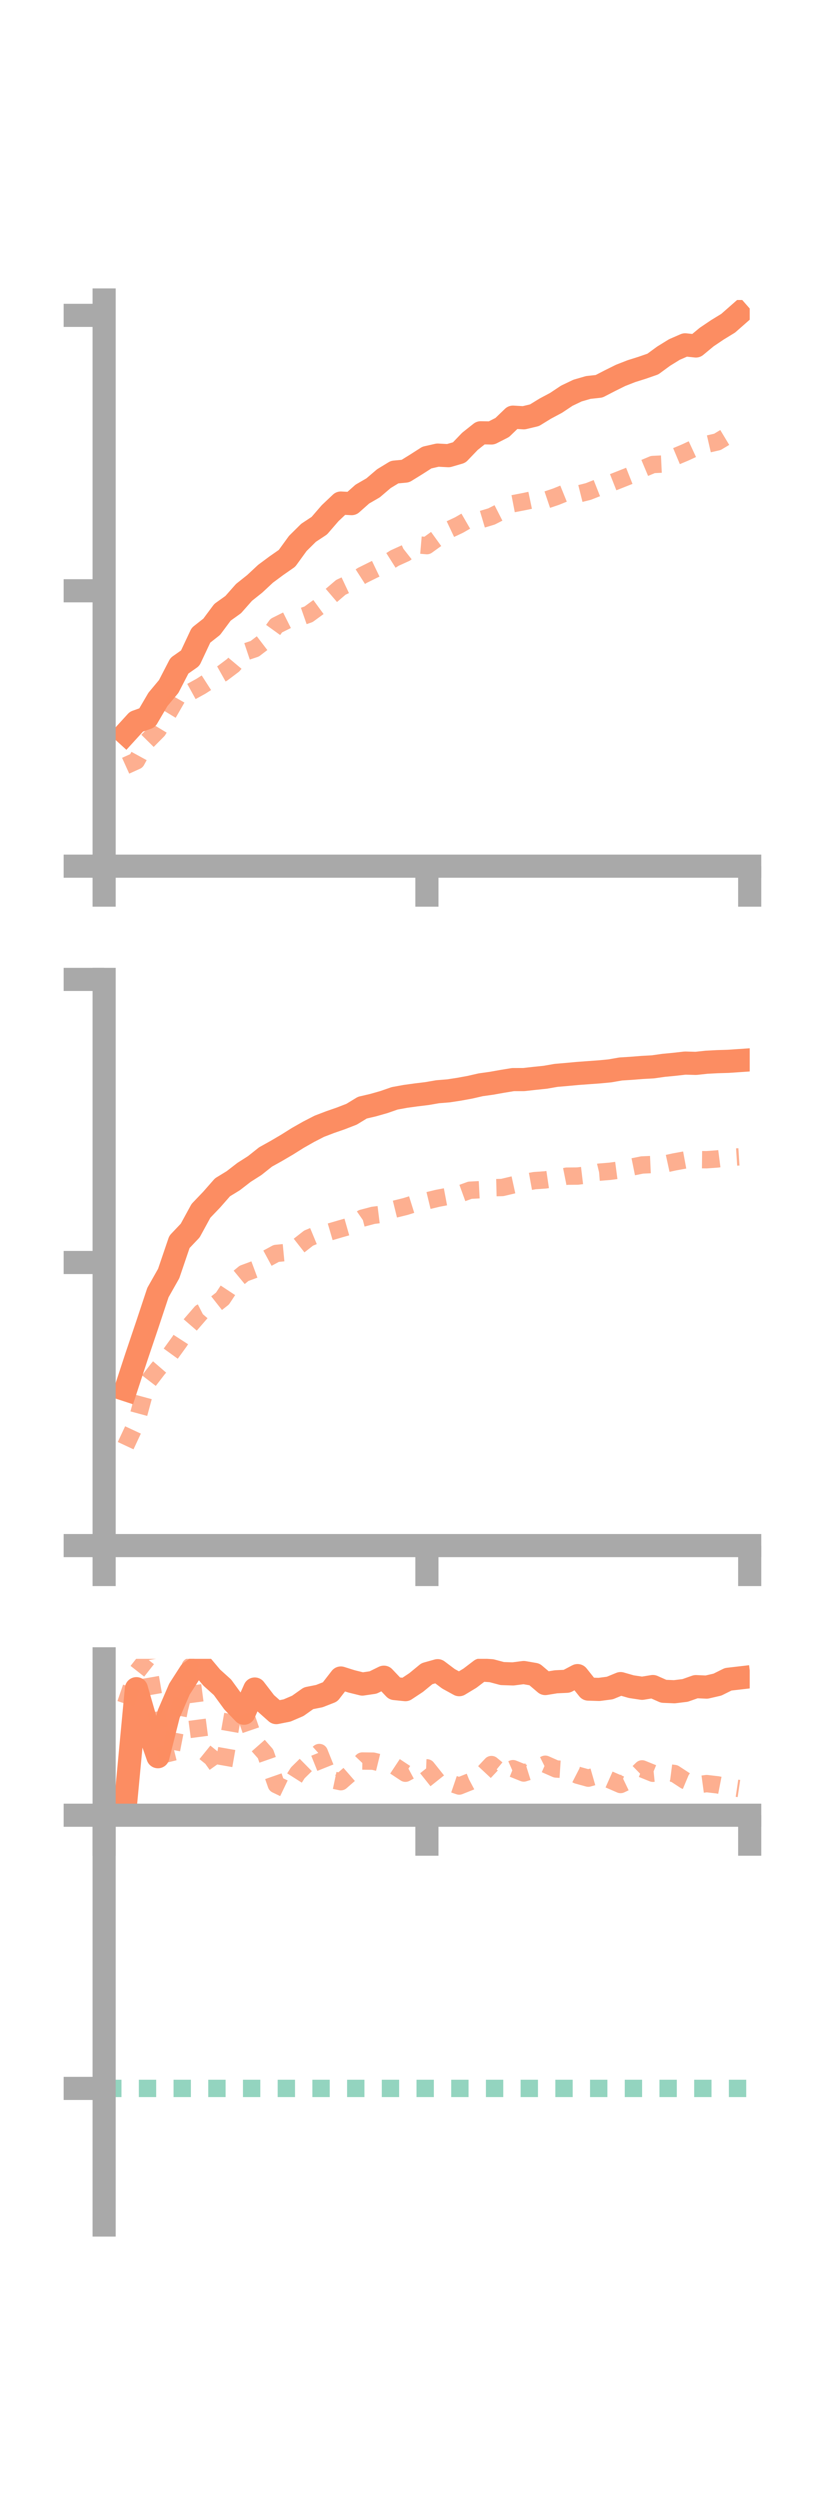 <?xml version="1.0" encoding="utf-8" standalone="no"?>
<!DOCTYPE svg PUBLIC "-//W3C//DTD SVG 1.1//EN"
  "http://www.w3.org/Graphics/SVG/1.1/DTD/svg11.dtd">
<!-- Created with matplotlib (https://matplotlib.org/) -->
<svg height="216pt" version="1.1" viewBox="0 0 72 216" width="72pt" xmlns="http://www.w3.org/2000/svg" xmlns:xlink="http://www.w3.org/1999/xlink">
 <defs>
  <style type="text/css">*{stroke-linecap:butt;stroke-linejoin:round;}</style>
 </defs>
 <g id="figure_1">
  <g id="patch_1">
   <path d="M 0 216 
L 72 216 
L 72 0 
L 0 0 
z
" style="fill:none;"/>
  </g>
  <g id="axes_1">
   <g id="patch_2">
    <path d="M 9 74.838 
L 64.8 74.838 
L 64.8 25.92 
L 9 25.92 
z
" style="fill:none;"/>
   </g>
   <g id="matplotlib.axis_1">
    <g id="xtick_1">
     <g id="line2d_1">
      <defs>
       <path d="M 0 0 
L 0 3.5 
" id="m98491e51eb" style="stroke:#a9a9a9;stroke-width:2;"/>
      </defs>
      <g>
       <use style="fill:#a9a9a9;stroke:#a9a9a9;stroke-width:2;" x="9" xlink:href="#m98491e51eb" y="74.838"/>
      </g>
     </g>
    </g>
    <g id="xtick_2">
     <g id="line2d_2">
      <g>
       <use style="fill:#a9a9a9;stroke:#a9a9a9;stroke-width:2;" x="36.9" xlink:href="#m98491e51eb" y="74.838"/>
      </g>
     </g>
    </g>
    <g id="xtick_3">
     <g id="line2d_3">
      <g>
       <use style="fill:#a9a9a9;stroke:#a9a9a9;stroke-width:2;" x="64.8" xlink:href="#m98491e51eb" y="74.838"/>
      </g>
     </g>
    </g>
   </g>
   <g id="matplotlib.axis_2">
    <g id="ytick_1">
     <g id="line2d_4">
      <defs>
       <path d="M 0 0 
L -3.5 0 
" id="m6c271eb8a9" style="stroke:#a9a9a9;stroke-width:2;"/>
      </defs>
      <g>
       <use style="fill:#a9a9a9;stroke:#a9a9a9;stroke-width:2;" x="9" xlink:href="#m6c271eb8a9" y="74.838"/>
      </g>
     </g>
    </g>
    <g id="ytick_2">
     <g id="line2d_5">
      <g>
       <use style="fill:#a9a9a9;stroke:#a9a9a9;stroke-width:2;" x="9" xlink:href="#m6c271eb8a9" y="51.043"/>
      </g>
     </g>
    </g>
    <g id="ytick_3">
     <g id="line2d_6">
      <g>
       <use style="fill:#a9a9a9;stroke:#a9a9a9;stroke-width:2;" x="9" xlink:href="#m6c271eb8a9" y="27.248"/>
      </g>
     </g>
    </g>
   </g>
   <g id="line2d_7">
    <path clip-path="url(#p329c0ac8af)" d="M 10.86 63.373 
L 11.79 62.353 
L 12.72 62.02 
L 13.65 60.429 
L 14.58 59.314 
L 15.51 57.517 
L 16.44 56.865 
L 17.37 54.885 
L 18.3 54.152 
L 19.23 52.902 
L 20.16 52.235 
L 21.09 51.182 
L 22.02 50.441 
L 22.95 49.574 
L 23.88 48.884 
L 24.81 48.236 
L 25.74 46.954 
L 26.67 46.033 
L 27.6 45.419 
L 28.53 44.343 
L 29.46 43.464 
L 30.39 43.514 
L 31.32 42.689 
L 32.25 42.15 
L 33.18 41.356 
L 34.11 40.79 
L 35.04 40.703 
L 35.97 40.128 
L 36.9 39.533 
L 37.83 39.321 
L 38.76 39.371 
L 39.69 39.099 
L 40.62 38.13 
L 41.55 37.392 
L 42.48 37.409 
L 43.41 36.936 
L 44.34 36.042 
L 45.27 36.098 
L 46.2 35.876 
L 47.13 35.305 
L 48.06 34.809 
L 48.99 34.19 
L 49.92 33.746 
L 50.85 33.477 
L 51.78 33.376 
L 52.71 32.896 
L 53.64 32.434 
L 54.57 32.07 
L 55.5 31.777 
L 56.43 31.454 
L 57.36 30.773 
L 58.29 30.199 
L 59.22 29.794 
L 60.15 29.893 
L 61.08 29.123 
L 62.01 28.496 
L 62.94 27.927 
L 63.87 27.11 
" style="fill:none;stroke:#fc8d62;stroke-linecap:square;stroke-width:2;"/>
   </g>
   <g id="line2d_8">
    <path clip-path="url(#p329c0ac8af)" d="M 10.86 66.16 
L 11.79 65.739 
L 12.72 64.041 
L 13.65 63.101 
L 14.58 61.566 
L 15.51 59.95 
L 16.44 59.803 
L 17.37 59.291 
L 18.3 58.693 
L 19.23 58.172 
L 20.16 57.472 
L 21.09 56.365 
L 22.02 56.053 
L 22.95 55.342 
L 23.88 54.052 
L 24.81 53.587 
L 25.74 53.399 
L 26.67 53.074 
L 27.6 52.394 
L 28.53 51.54 
L 29.46 50.745 
L 30.39 50.308 
L 31.32 49.712 
L 32.25 49.25 
L 33.18 48.804 
L 34.11 48.216 
L 35.04 47.795 
L 35.97 47.063 
L 36.9 47.143 
L 37.83 46.471 
L 38.76 45.796 
L 39.69 45.356 
L 40.62 44.818 
L 41.55 44.902 
L 42.48 44.624 
L 43.41 44.151 
L 44.34 43.522 
L 45.27 43.343 
L 46.2 43.148 
L 47.13 43.227 
L 48.06 42.913 
L 48.99 42.536 
L 49.92 42.699 
L 50.85 42.466 
L 51.78 42.099 
L 52.71 41.778 
L 53.64 41.41 
L 54.57 41.042 
L 55.5 40.524 
L 56.43 40.134 
L 57.36 40.09 
L 58.29 39.486 
L 59.22 39.096 
L 60.15 38.665 
L 61.08 38.392 
L 62.01 38.178 
L 62.94 37.619 
L 63.87 37.157 
" style="fill:none;stroke:#fc8d62;stroke-dasharray:1.5,1.5;stroke-dashoffset:0;stroke-opacity:0.7;stroke-width:1.5;"/>
   </g>
   <g id="patch_3">
    <path d="M 9 74.838 
L 9 25.92 
" style="fill:none;stroke:#a9a9a9;stroke-linecap:square;stroke-linejoin:miter;stroke-width:2;"/>
   </g>
   <g id="patch_4">
    <path d="M 64.8 74.838 
L 64.8 25.92 
" style="fill:none;"/>
   </g>
   <g id="patch_5">
    <path d="M 9 74.838 
L 64.8 74.838 
" style="fill:none;stroke:#a9a9a9;stroke-linecap:square;stroke-linejoin:miter;stroke-width:2;"/>
   </g>
   <g id="patch_6">
    <path d="M 9 25.92 
L 64.8 25.92 
" style="fill:none;"/>
   </g>
  </g>
  <g id="axes_2">
   <g id="patch_7">
    <path d="M 9 133.539 
L 64.8 133.539 
L 64.8 84.621 
L 9 84.621 
z
" style="fill:none;"/>
   </g>
   <g id="matplotlib.axis_3">
    <g id="xtick_4">
     <g id="line2d_9">
      <g>
       <use style="fill:#a9a9a9;stroke:#a9a9a9;stroke-width:2;" x="9" xlink:href="#m98491e51eb" y="133.539"/>
      </g>
     </g>
    </g>
    <g id="xtick_5">
     <g id="line2d_10">
      <g>
       <use style="fill:#a9a9a9;stroke:#a9a9a9;stroke-width:2;" x="36.9" xlink:href="#m98491e51eb" y="133.539"/>
      </g>
     </g>
    </g>
    <g id="xtick_6">
     <g id="line2d_11">
      <g>
       <use style="fill:#a9a9a9;stroke:#a9a9a9;stroke-width:2;" x="64.8" xlink:href="#m98491e51eb" y="133.539"/>
      </g>
     </g>
    </g>
   </g>
   <g id="matplotlib.axis_4">
    <g id="ytick_4">
     <g id="line2d_12">
      <g>
       <use style="fill:#a9a9a9;stroke:#a9a9a9;stroke-width:2;" x="9" xlink:href="#m6c271eb8a9" y="133.539"/>
      </g>
     </g>
    </g>
    <g id="ytick_5">
     <g id="line2d_13">
      <g>
       <use style="fill:#a9a9a9;stroke:#a9a9a9;stroke-width:2;" x="9" xlink:href="#m6c271eb8a9" y="109.08"/>
      </g>
     </g>
    </g>
    <g id="ytick_6">
     <g id="line2d_14">
      <g>
       <use style="fill:#a9a9a9;stroke:#a9a9a9;stroke-width:2;" x="9" xlink:href="#m6c271eb8a9" y="84.621"/>
      </g>
     </g>
    </g>
   </g>
   <g id="line2d_15">
    <path clip-path="url(#p8e60fcdb68)" d="M 10.86 120.069 
L 11.79 117.234 
L 12.72 114.479 
L 13.65 111.679 
L 14.58 110.033 
L 15.51 107.3 
L 16.44 106.32 
L 17.37 104.616 
L 18.3 103.643 
L 19.23 102.584 
L 20.16 102.015 
L 21.09 101.296 
L 22.02 100.703 
L 22.95 99.963 
L 23.88 99.445 
L 24.81 98.899 
L 25.74 98.316 
L 26.67 97.788 
L 27.6 97.309 
L 28.53 96.953 
L 29.46 96.63 
L 30.39 96.269 
L 31.32 95.702 
L 32.25 95.485 
L 33.18 95.22 
L 34.11 94.897 
L 35.04 94.727 
L 35.97 94.599 
L 36.9 94.486 
L 37.83 94.326 
L 38.76 94.251 
L 39.69 94.108 
L 40.62 93.938 
L 41.55 93.725 
L 42.48 93.595 
L 43.41 93.429 
L 44.34 93.277 
L 45.27 93.275 
L 46.2 93.171 
L 47.13 93.075 
L 48.06 92.913 
L 48.99 92.833 
L 49.92 92.747 
L 50.85 92.679 
L 51.78 92.612 
L 52.71 92.524 
L 53.64 92.361 
L 54.57 92.302 
L 55.5 92.228 
L 56.43 92.177 
L 57.36 92.045 
L 58.29 91.956 
L 59.22 91.851 
L 60.15 91.876 
L 61.08 91.776 
L 62.01 91.728 
L 62.94 91.7 
L 63.87 91.637 
" style="fill:none;stroke:#fc8d62;stroke-linecap:square;stroke-width:2;"/>
   </g>
   <g id="line2d_16">
    <path clip-path="url(#p8e60fcdb68)" d="M 10.86 124.906 
L 11.79 122.915 
L 12.72 119.484 
L 13.65 118.274 
L 14.58 117.2 
L 15.51 115.917 
L 16.44 114.478 
L 17.37 113.403 
L 18.3 112.927 
L 19.23 112.195 
L 20.16 110.787 
L 21.09 110.019 
L 22.02 109.674 
L 22.95 108.798 
L 23.88 108.295 
L 24.81 108.206 
L 25.74 107.703 
L 26.67 106.974 
L 27.6 106.589 
L 28.53 106.432 
L 29.46 106.16 
L 30.39 105.895 
L 31.32 105.252 
L 32.25 105.006 
L 33.18 104.891 
L 34.11 104.473 
L 35.04 104.244 
L 35.97 103.953 
L 36.9 103.757 
L 37.83 103.532 
L 38.76 103.357 
L 39.69 103.174 
L 40.62 102.836 
L 41.55 102.788 
L 42.48 102.623 
L 43.41 102.6 
L 44.34 102.38 
L 45.27 102.176 
L 46.2 102.007 
L 47.13 101.944 
L 48.06 101.806 
L 48.99 101.621 
L 49.92 101.613 
L 50.85 101.502 
L 51.78 101.277 
L 52.71 101.201 
L 53.64 101.078 
L 54.57 100.842 
L 55.5 100.654 
L 56.43 100.613 
L 57.36 100.592 
L 58.29 100.389 
L 59.22 100.218 
L 60.15 100.191 
L 61.08 100.201 
L 62.01 100.132 
L 62.94 100.013 
L 63.87 99.953 
" style="fill:none;stroke:#fc8d62;stroke-dasharray:1.5,1.5;stroke-dashoffset:0;stroke-opacity:0.7;stroke-width:1.5;"/>
   </g>
   <g id="patch_8">
    <path d="M 9 133.539 
L 9 84.621 
" style="fill:none;stroke:#a9a9a9;stroke-linecap:square;stroke-linejoin:miter;stroke-width:2;"/>
   </g>
   <g id="patch_9">
    <path d="M 64.8 133.539 
L 64.8 84.621 
" style="fill:none;"/>
   </g>
   <g id="patch_10">
    <path d="M 9 133.539 
L 64.8 133.539 
" style="fill:none;stroke:#a9a9a9;stroke-linecap:square;stroke-linejoin:miter;stroke-width:2;"/>
   </g>
   <g id="patch_11">
    <path d="M 9 84.621 
L 64.8 84.621 
" style="fill:none;"/>
   </g>
  </g>
  <g id="axes_3">
   <g id="patch_12">
    <path d="M 9 192.24 
L 64.8 192.24 
L 64.8 143.322 
L 9 143.322 
z
" style="fill:none;"/>
   </g>
   <g id="matplotlib.axis_5">
    <g id="xtick_7">
     <g id="line2d_17">
      <g>
       <use style="fill:#a9a9a9;stroke:#a9a9a9;stroke-width:2;" x="9" xlink:href="#m98491e51eb" y="156.836"/>
      </g>
     </g>
    </g>
    <g id="xtick_8">
     <g id="line2d_18">
      <g>
       <use style="fill:#a9a9a9;stroke:#a9a9a9;stroke-width:2;" x="36.9" xlink:href="#m98491e51eb" y="156.836"/>
      </g>
     </g>
    </g>
    <g id="xtick_9">
     <g id="line2d_19">
      <g>
       <use style="fill:#a9a9a9;stroke:#a9a9a9;stroke-width:2;" x="64.8" xlink:href="#m98491e51eb" y="156.836"/>
      </g>
     </g>
    </g>
   </g>
   <g id="matplotlib.axis_6">
    <g id="ytick_7">
     <g id="line2d_20">
      <g>
       <use style="fill:#a9a9a9;stroke:#a9a9a9;stroke-width:2;" x="9" xlink:href="#m6c271eb8a9" y="156.836"/>
      </g>
     </g>
    </g>
    <g id="ytick_8">
     <g id="line2d_21">
      <g>
       <use style="fill:#a9a9a9;stroke:#a9a9a9;stroke-width:2;" x="9" xlink:href="#m6c271eb8a9" y="180.439"/>
      </g>
     </g>
    </g>
   </g>
   <g id="line2d_22">
    <path clip-path="url(#p0da6491766)" d="M 10.86 155.757 
L 11.79 145.902 
L 12.72 149.129 
L 13.65 151.78 
L 14.58 148.093 
L 15.51 145.938 
L 16.44 144.492 
L 17.37 143.834 
L 18.3 144.943 
L 19.23 145.782 
L 20.16 147.057 
L 21.09 148.024 
L 22.02 145.931 
L 22.95 147.143 
L 23.88 147.969 
L 24.81 147.786 
L 25.74 147.387 
L 26.67 146.729 
L 27.6 146.544 
L 28.53 146.18 
L 29.46 144.98 
L 30.39 145.273 
L 31.32 145.503 
L 32.25 145.367 
L 33.18 144.91 
L 34.11 145.891 
L 35.04 145.986 
L 35.97 145.371 
L 36.9 144.607 
L 37.83 144.346 
L 38.76 145.046 
L 39.69 145.557 
L 40.62 144.995 
L 41.55 144.287 
L 42.48 144.349 
L 43.41 144.596 
L 44.34 144.627 
L 45.27 144.507 
L 46.2 144.668 
L 47.13 145.458 
L 48.06 145.307 
L 48.99 145.263 
L 49.92 144.773 
L 50.85 145.938 
L 51.78 145.967 
L 52.71 145.846 
L 53.64 145.463 
L 54.57 145.729 
L 55.5 145.869 
L 56.43 145.717 
L 57.36 146.128 
L 58.29 146.167 
L 59.22 146.053 
L 60.15 145.725 
L 61.08 145.766 
L 62.01 145.551 
L 62.94 145.09 
L 63.87 144.982 
" style="fill:none;stroke:#fc8d62;stroke-linecap:square;stroke-width:2;"/>
   </g>
   <g id="line2d_23">
    <path clip-path="url(#p0da6491766)" d="M 10.86 147.213 
L 11.79 144.503 
L 12.72 143.322 
L 13.65 148.683 
L 14.58 152.454 
L 15.51 147.64 
L 16.44 143.989 
L 17.37 151.125 
L 18.3 151.877 
L 19.23 153.181 
L 20.16 147.888 
L 21.09 147.759 
L 22.02 150.474 
L 22.95 151.53 
L 23.88 154.191 
L 24.81 154.636 
L 25.74 153.173 
L 26.67 152.258 
L 27.6 151.418 
L 28.53 153.743 
L 29.46 153.939 
L 30.39 153.128 
L 31.32 152.153 
L 32.25 152.164 
L 33.18 152.391 
L 34.11 152.59 
L 35.04 153.206 
L 35.97 152.707 
L 36.9 152.741 
L 37.83 153.908 
L 38.76 153.997 
L 39.69 154.314 
L 40.62 153.944 
L 41.55 153.453 
L 42.48 152.458 
L 43.41 153.226 
L 44.34 152.813 
L 45.27 153.188 
L 46.2 152.895 
L 47.13 152.43 
L 48.06 152.84 
L 48.99 152.9 
L 49.92 153.377 
L 50.85 153.632 
L 51.78 153.366 
L 52.71 153.778 
L 53.64 154.182 
L 54.57 153.738 
L 55.5 152.832 
L 56.43 153.209 
L 57.36 153.114 
L 58.29 153.232 
L 59.22 153.84 
L 60.15 154.229 
L 61.08 154.103 
L 62.01 154.21 
L 62.94 154.391 
L 63.87 154.529 
" style="fill:none;stroke:#fc8d62;stroke-dasharray:1.5,1.5;stroke-dashoffset:0;stroke-opacity:0.7;stroke-width:1.5;"/>
   </g>
   <g id="line2d_24">
    <path clip-path="url(#p0da6491766)" d="M 9 180.439 
L 64.8 180.439 
" style="fill:none;stroke:#66c2a5;stroke-dasharray:1.5,1.5;stroke-dashoffset:0;stroke-opacity:0.7;stroke-width:1.5;"/>
   </g>
   <g id="patch_13">
    <path d="M 9 192.24 
L 9 143.322 
" style="fill:none;stroke:#a9a9a9;stroke-linecap:square;stroke-linejoin:miter;stroke-width:2;"/>
   </g>
   <g id="patch_14">
    <path d="M 64.8 192.24 
L 64.8 143.322 
" style="fill:none;"/>
   </g>
   <g id="patch_15">
    <path d="M 9 156.836 
L 64.8 156.836 
" style="fill:none;stroke:#a9a9a9;stroke-linecap:square;stroke-linejoin:miter;stroke-width:2;"/>
   </g>
   <g id="patch_16">
    <path d="M 9 143.322 
L 64.8 143.322 
" style="fill:none;"/>
   </g>
  </g>
 </g>
 <defs>
  <clipPath id="p329c0ac8af">
   <rect height="48.918" width="55.8" x="9" y="25.92"/>
  </clipPath>
  <clipPath id="p8e60fcdb68">
   <rect height="48.918" width="55.8" x="9" y="84.621"/>
  </clipPath>
  <clipPath id="p0da6491766">
   <rect height="48.918" width="55.8" x="9" y="143.322"/>
  </clipPath>
 </defs>
</svg>
